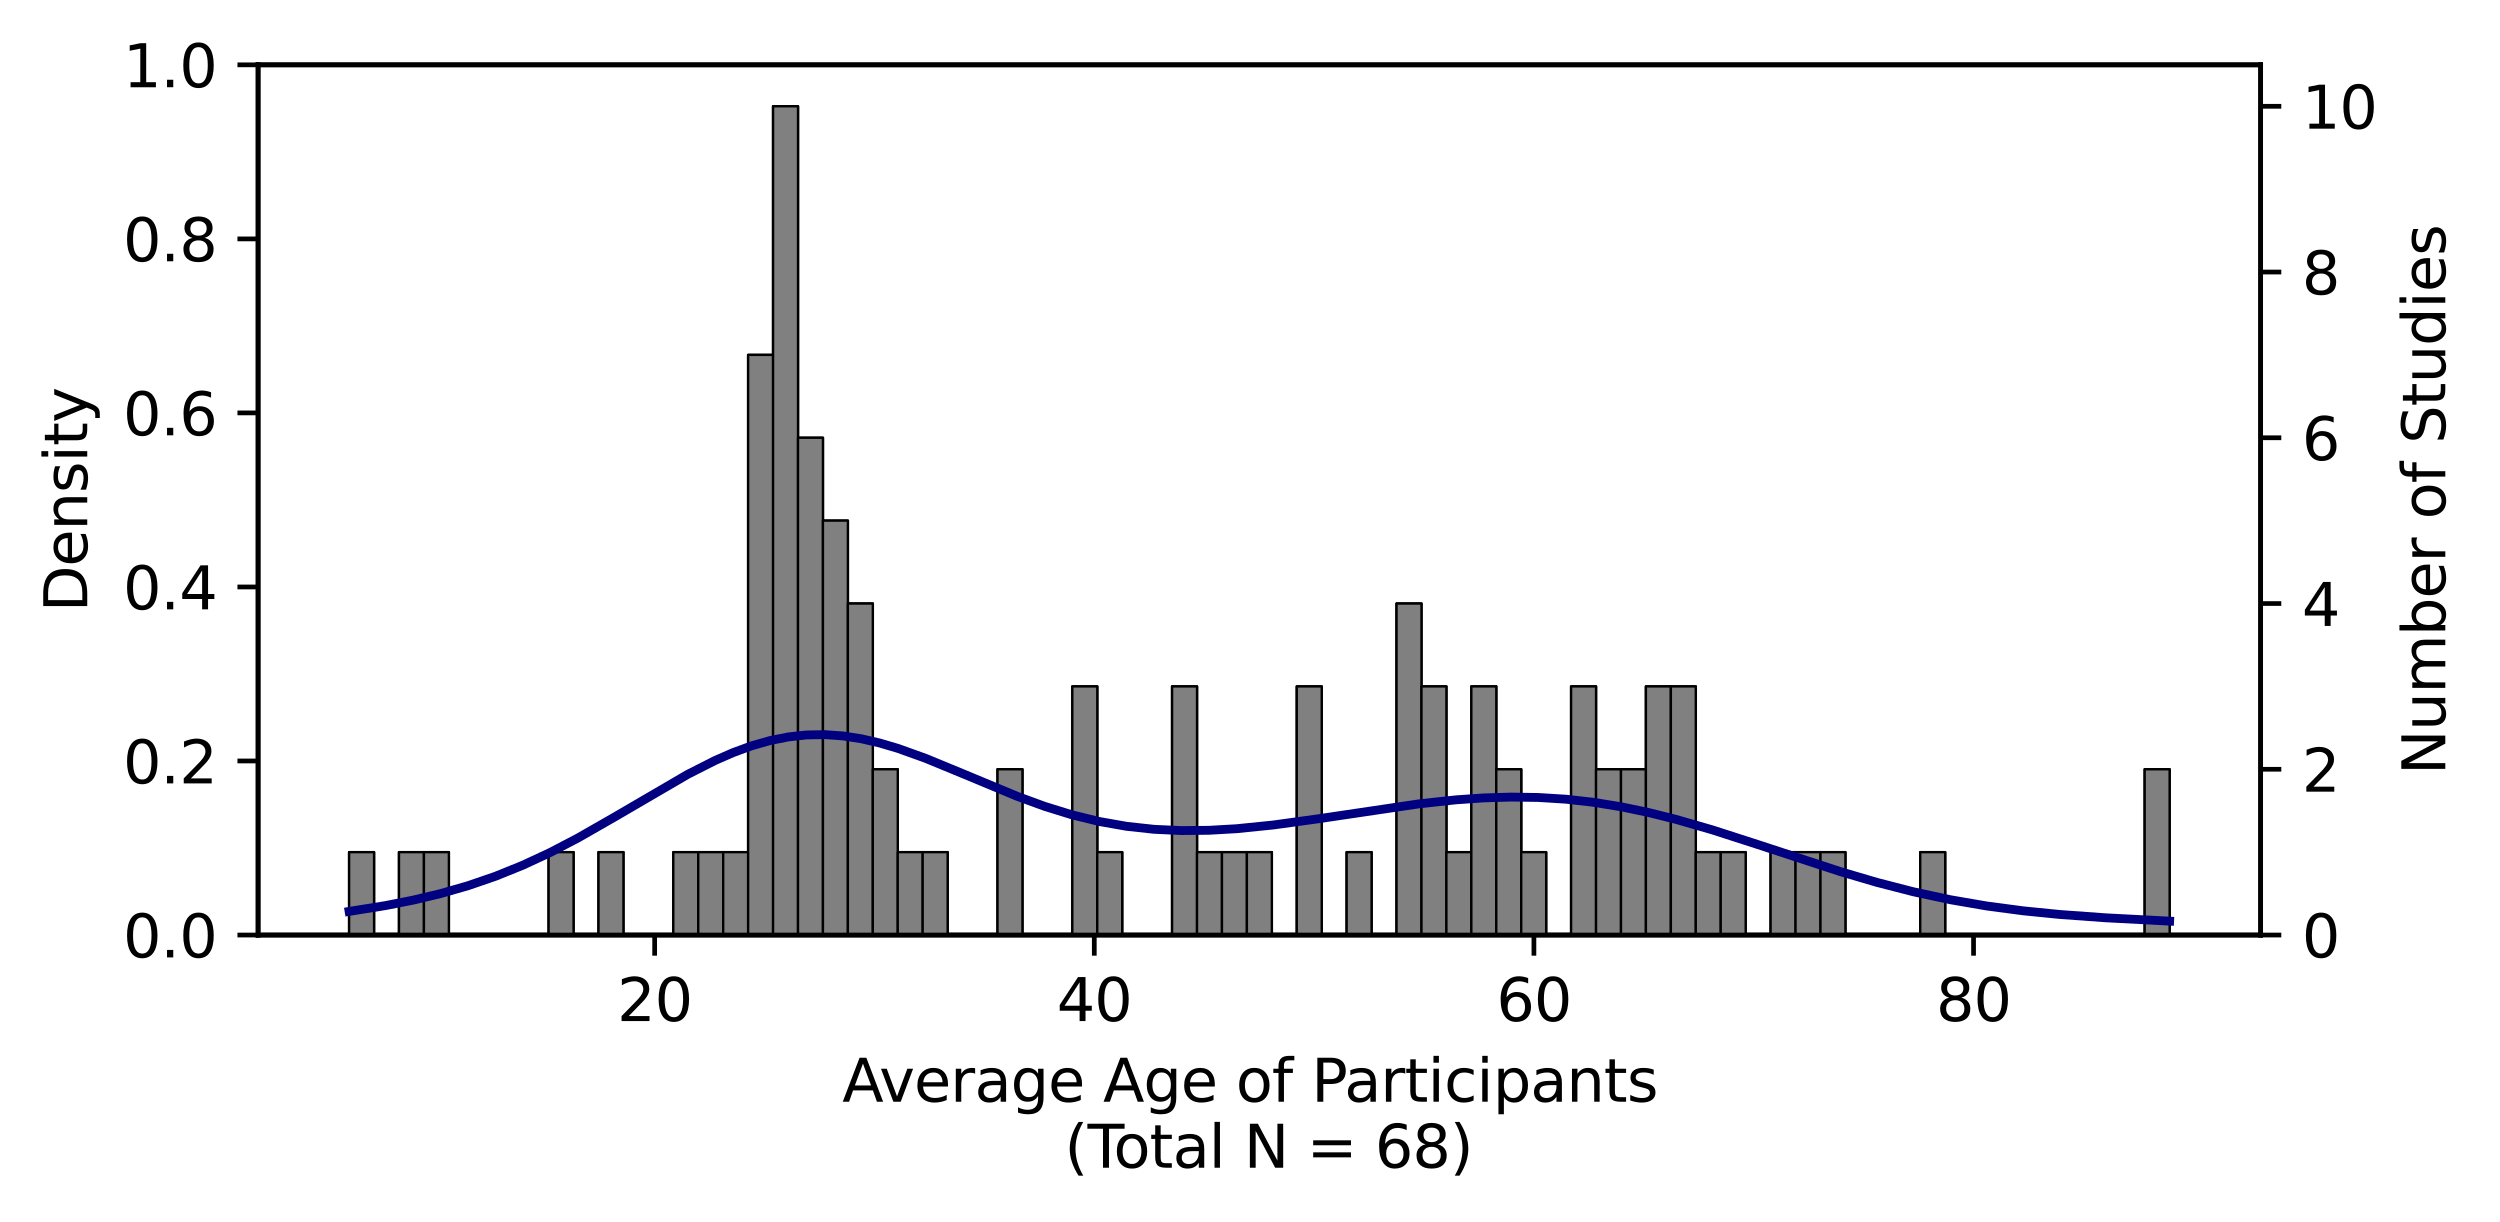 <?xml version="1.0" encoding="utf-8" standalone="no"?>
<!DOCTYPE svg PUBLIC "-//W3C//DTD SVG 1.1//EN"
  "http://www.w3.org/Graphics/SVG/1.1/DTD/svg11.dtd">
<svg xmlns:xlink="http://www.w3.org/1999/xlink" width="424.094pt" height="207.369pt" viewBox="0 0 424.094 207.369" xmlns="http://www.w3.org/2000/svg" version="1.1">
 <defs>
  <style type="text/css">*{stroke-linejoin: round; stroke-linecap: butt}</style>
 </defs>
 <g id="figure_1">
  <g id="patch_1">
   <path d="M 0 207.369 
L 424.094 207.369 
L 424.094 0 
L 0 0 
z
" style="fill: #ffffff"/>
  </g>
  <g id="axes_1">
   <g id="patch_2">
    <path d="M 43.781 158.615 
L 383.491 158.615 
L 383.491 10.999 
L 43.781 10.999 
z
" style="fill: #ffffff"/>
   </g>
   <g id="matplotlib.axis_1">
    <g id="xtick_1">
     <g id="line2d_1">
      <defs>
       <path id="m475a0e85a3" d="M 0 0 
L 0 3.5 
" style="stroke: #000000; stroke-width: 0.8"/>
      </defs>
      <g>
       <use xlink:href="#m475a0e85a3" x="111.054" y="158.615" style="stroke: #000000; stroke-width: 0.8"/>
      </g>
     </g>
     <g id="text_1">
      <!-- 20 -->
      <g transform="translate(104.692 173.214) scale(0.1 -0.1)">
       <defs>
        <path id="DejaVuSans-32" d="M 1228 531 
L 3431 531 
L 3431 0 
L 469 0 
L 469 531 
Q 828 903 1448 1529 
Q 2069 2156 2228 2338 
Q 2531 2678 2651 2914 
Q 2772 3150 2772 3378 
Q 2772 3750 2511 3984 
Q 2250 4219 1831 4219 
Q 1534 4219 1204 4116 
Q 875 4013 500 3803 
L 500 4441 
Q 881 4594 1212 4672 
Q 1544 4750 1819 4750 
Q 2544 4750 2975 4387 
Q 3406 4025 3406 3419 
Q 3406 3131 3298 2873 
Q 3191 2616 2906 2266 
Q 2828 2175 2409 1742 
Q 1991 1309 1228 531 
z
" transform="scale(0.016)"/>
        <path id="DejaVuSans-30" d="M 2034 4250 
Q 1547 4250 1301 3770 
Q 1056 3291 1056 2328 
Q 1056 1369 1301 889 
Q 1547 409 2034 409 
Q 2525 409 2770 889 
Q 3016 1369 3016 2328 
Q 3016 3291 2770 3770 
Q 2525 4250 2034 4250 
z
M 2034 4750 
Q 2819 4750 3233 4129 
Q 3647 3509 3647 2328 
Q 3647 1150 3233 529 
Q 2819 -91 2034 -91 
Q 1250 -91 836 529 
Q 422 1150 422 2328 
Q 422 3509 836 4129 
Q 1250 4750 2034 4750 
z
" transform="scale(0.016)"/>
       </defs>
       <use xlink:href="#DejaVuSans-32"/>
       <use xlink:href="#DejaVuSans-30" x="63.623"/>
      </g>
     </g>
    </g>
    <g id="xtick_2">
     <g id="line2d_2">
      <g>
       <use xlink:href="#m475a0e85a3" x="185.632" y="158.615" style="stroke: #000000; stroke-width: 0.8"/>
      </g>
     </g>
     <g id="text_2">
      <!-- 40 -->
      <g transform="translate(179.27 173.214) scale(0.1 -0.1)">
       <defs>
        <path id="DejaVuSans-34" d="M 2419 4116 
L 825 1625 
L 2419 1625 
L 2419 4116 
z
M 2253 4666 
L 3047 4666 
L 3047 1625 
L 3713 1625 
L 3713 1100 
L 3047 1100 
L 3047 0 
L 2419 0 
L 2419 1100 
L 313 1100 
L 313 1709 
L 2253 4666 
z
" transform="scale(0.016)"/>
       </defs>
       <use xlink:href="#DejaVuSans-34"/>
       <use xlink:href="#DejaVuSans-30" x="63.623"/>
      </g>
     </g>
    </g>
    <g id="xtick_3">
     <g id="line2d_3">
      <g>
       <use xlink:href="#m475a0e85a3" x="260.21" y="158.615" style="stroke: #000000; stroke-width: 0.8"/>
      </g>
     </g>
     <g id="text_3">
      <!-- 60 -->
      <g transform="translate(253.848 173.214) scale(0.1 -0.1)">
       <defs>
        <path id="DejaVuSans-36" d="M 2113 2584 
Q 1688 2584 1439 2293 
Q 1191 2003 1191 1497 
Q 1191 994 1439 701 
Q 1688 409 2113 409 
Q 2538 409 2786 701 
Q 3034 994 3034 1497 
Q 3034 2003 2786 2293 
Q 2538 2584 2113 2584 
z
M 3366 4563 
L 3366 3988 
Q 3128 4100 2886 4159 
Q 2644 4219 2406 4219 
Q 1781 4219 1451 3797 
Q 1122 3375 1075 2522 
Q 1259 2794 1537 2939 
Q 1816 3084 2150 3084 
Q 2853 3084 3261 2657 
Q 3669 2231 3669 1497 
Q 3669 778 3244 343 
Q 2819 -91 2113 -91 
Q 1303 -91 875 529 
Q 447 1150 447 2328 
Q 447 3434 972 4092 
Q 1497 4750 2381 4750 
Q 2619 4750 2861 4703 
Q 3103 4656 3366 4563 
z
" transform="scale(0.016)"/>
       </defs>
       <use xlink:href="#DejaVuSans-36"/>
       <use xlink:href="#DejaVuSans-30" x="63.623"/>
      </g>
     </g>
    </g>
    <g id="xtick_4">
     <g id="line2d_4">
      <g>
       <use xlink:href="#m475a0e85a3" x="334.788" y="158.615" style="stroke: #000000; stroke-width: 0.8"/>
      </g>
     </g>
     <g id="text_4">
      <!-- 80 -->
      <g transform="translate(328.426 173.214) scale(0.1 -0.1)">
       <defs>
        <path id="DejaVuSans-38" d="M 2034 2216 
Q 1584 2216 1326 1975 
Q 1069 1734 1069 1313 
Q 1069 891 1326 650 
Q 1584 409 2034 409 
Q 2484 409 2743 651 
Q 3003 894 3003 1313 
Q 3003 1734 2745 1975 
Q 2488 2216 2034 2216 
z
M 1403 2484 
Q 997 2584 770 2862 
Q 544 3141 544 3541 
Q 544 4100 942 4425 
Q 1341 4750 2034 4750 
Q 2731 4750 3128 4425 
Q 3525 4100 3525 3541 
Q 3525 3141 3298 2862 
Q 3072 2584 2669 2484 
Q 3125 2378 3379 2068 
Q 3634 1759 3634 1313 
Q 3634 634 3220 271 
Q 2806 -91 2034 -91 
Q 1263 -91 848 271 
Q 434 634 434 1313 
Q 434 1759 690 2068 
Q 947 2378 1403 2484 
z
M 1172 3481 
Q 1172 3119 1398 2916 
Q 1625 2713 2034 2713 
Q 2441 2713 2670 2916 
Q 2900 3119 2900 3481 
Q 2900 3844 2670 4047 
Q 2441 4250 2034 4250 
Q 1625 4250 1398 4047 
Q 1172 3844 1172 3481 
z
" transform="scale(0.016)"/>
       </defs>
       <use xlink:href="#DejaVuSans-38"/>
       <use xlink:href="#DejaVuSans-30" x="63.623"/>
      </g>
     </g>
    </g>
    <g id="text_5">
     <!-- Average Age of Participants  -->
     <g transform="translate(142.888 186.892) scale(0.1 -0.1)">
      <defs>
       <path id="DejaVuSans-41" d="M 2188 4044 
L 1331 1722 
L 3047 1722 
L 2188 4044 
z
M 1831 4666 
L 2547 4666 
L 4325 0 
L 3669 0 
L 3244 1197 
L 1141 1197 
L 716 0 
L 50 0 
L 1831 4666 
z
" transform="scale(0.016)"/>
       <path id="DejaVuSans-76" d="M 191 3500 
L 800 3500 
L 1894 563 
L 2988 3500 
L 3597 3500 
L 2284 0 
L 1503 0 
L 191 3500 
z
" transform="scale(0.016)"/>
       <path id="DejaVuSans-65" d="M 3597 1894 
L 3597 1613 
L 953 1613 
Q 991 1019 1311 708 
Q 1631 397 2203 397 
Q 2534 397 2845 478 
Q 3156 559 3463 722 
L 3463 178 
Q 3153 47 2828 -22 
Q 2503 -91 2169 -91 
Q 1331 -91 842 396 
Q 353 884 353 1716 
Q 353 2575 817 3079 
Q 1281 3584 2069 3584 
Q 2775 3584 3186 3129 
Q 3597 2675 3597 1894 
z
M 3022 2063 
Q 3016 2534 2758 2815 
Q 2500 3097 2075 3097 
Q 1594 3097 1305 2825 
Q 1016 2553 972 2059 
L 3022 2063 
z
" transform="scale(0.016)"/>
       <path id="DejaVuSans-72" d="M 2631 2963 
Q 2534 3019 2420 3045 
Q 2306 3072 2169 3072 
Q 1681 3072 1420 2755 
Q 1159 2438 1159 1844 
L 1159 0 
L 581 0 
L 581 3500 
L 1159 3500 
L 1159 2956 
Q 1341 3275 1631 3429 
Q 1922 3584 2338 3584 
Q 2397 3584 2469 3576 
Q 2541 3569 2628 3553 
L 2631 2963 
z
" transform="scale(0.016)"/>
       <path id="DejaVuSans-61" d="M 2194 1759 
Q 1497 1759 1228 1600 
Q 959 1441 959 1056 
Q 959 750 1161 570 
Q 1363 391 1709 391 
Q 2188 391 2477 730 
Q 2766 1069 2766 1631 
L 2766 1759 
L 2194 1759 
z
M 3341 1997 
L 3341 0 
L 2766 0 
L 2766 531 
Q 2569 213 2275 61 
Q 1981 -91 1556 -91 
Q 1019 -91 701 211 
Q 384 513 384 1019 
Q 384 1609 779 1909 
Q 1175 2209 1959 2209 
L 2766 2209 
L 2766 2266 
Q 2766 2663 2505 2880 
Q 2244 3097 1772 3097 
Q 1472 3097 1187 3025 
Q 903 2953 641 2809 
L 641 3341 
Q 956 3463 1253 3523 
Q 1550 3584 1831 3584 
Q 2591 3584 2966 3190 
Q 3341 2797 3341 1997 
z
" transform="scale(0.016)"/>
       <path id="DejaVuSans-67" d="M 2906 1791 
Q 2906 2416 2648 2759 
Q 2391 3103 1925 3103 
Q 1463 3103 1205 2759 
Q 947 2416 947 1791 
Q 947 1169 1205 825 
Q 1463 481 1925 481 
Q 2391 481 2648 825 
Q 2906 1169 2906 1791 
z
M 3481 434 
Q 3481 -459 3084 -895 
Q 2688 -1331 1869 -1331 
Q 1566 -1331 1297 -1286 
Q 1028 -1241 775 -1147 
L 775 -588 
Q 1028 -725 1275 -790 
Q 1522 -856 1778 -856 
Q 2344 -856 2625 -561 
Q 2906 -266 2906 331 
L 2906 616 
Q 2728 306 2450 153 
Q 2172 0 1784 0 
Q 1141 0 747 490 
Q 353 981 353 1791 
Q 353 2603 747 3093 
Q 1141 3584 1784 3584 
Q 2172 3584 2450 3431 
Q 2728 3278 2906 2969 
L 2906 3500 
L 3481 3500 
L 3481 434 
z
" transform="scale(0.016)"/>
       <path id="DejaVuSans-20" transform="scale(0.016)"/>
       <path id="DejaVuSans-6f" d="M 1959 3097 
Q 1497 3097 1228 2736 
Q 959 2375 959 1747 
Q 959 1119 1226 758 
Q 1494 397 1959 397 
Q 2419 397 2687 759 
Q 2956 1122 2956 1747 
Q 2956 2369 2687 2733 
Q 2419 3097 1959 3097 
z
M 1959 3584 
Q 2709 3584 3137 3096 
Q 3566 2609 3566 1747 
Q 3566 888 3137 398 
Q 2709 -91 1959 -91 
Q 1206 -91 779 398 
Q 353 888 353 1747 
Q 353 2609 779 3096 
Q 1206 3584 1959 3584 
z
" transform="scale(0.016)"/>
       <path id="DejaVuSans-66" d="M 2375 4863 
L 2375 4384 
L 1825 4384 
Q 1516 4384 1395 4259 
Q 1275 4134 1275 3809 
L 1275 3500 
L 2222 3500 
L 2222 3053 
L 1275 3053 
L 1275 0 
L 697 0 
L 697 3053 
L 147 3053 
L 147 3500 
L 697 3500 
L 697 3744 
Q 697 4328 969 4595 
Q 1241 4863 1831 4863 
L 2375 4863 
z
" transform="scale(0.016)"/>
       <path id="DejaVuSans-50" d="M 1259 4147 
L 1259 2394 
L 2053 2394 
Q 2494 2394 2734 2622 
Q 2975 2850 2975 3272 
Q 2975 3691 2734 3919 
Q 2494 4147 2053 4147 
L 1259 4147 
z
M 628 4666 
L 2053 4666 
Q 2838 4666 3239 4311 
Q 3641 3956 3641 3272 
Q 3641 2581 3239 2228 
Q 2838 1875 2053 1875 
L 1259 1875 
L 1259 0 
L 628 0 
L 628 4666 
z
" transform="scale(0.016)"/>
       <path id="DejaVuSans-74" d="M 1172 4494 
L 1172 3500 
L 2356 3500 
L 2356 3053 
L 1172 3053 
L 1172 1153 
Q 1172 725 1289 603 
Q 1406 481 1766 481 
L 2356 481 
L 2356 0 
L 1766 0 
Q 1100 0 847 248 
Q 594 497 594 1153 
L 594 3053 
L 172 3053 
L 172 3500 
L 594 3500 
L 594 4494 
L 1172 4494 
z
" transform="scale(0.016)"/>
       <path id="DejaVuSans-69" d="M 603 3500 
L 1178 3500 
L 1178 0 
L 603 0 
L 603 3500 
z
M 603 4863 
L 1178 4863 
L 1178 4134 
L 603 4134 
L 603 4863 
z
" transform="scale(0.016)"/>
       <path id="DejaVuSans-63" d="M 3122 3366 
L 3122 2828 
Q 2878 2963 2633 3030 
Q 2388 3097 2138 3097 
Q 1578 3097 1268 2742 
Q 959 2388 959 1747 
Q 959 1106 1268 751 
Q 1578 397 2138 397 
Q 2388 397 2633 464 
Q 2878 531 3122 666 
L 3122 134 
Q 2881 22 2623 -34 
Q 2366 -91 2075 -91 
Q 1284 -91 818 406 
Q 353 903 353 1747 
Q 353 2603 823 3093 
Q 1294 3584 2113 3584 
Q 2378 3584 2631 3529 
Q 2884 3475 3122 3366 
z
" transform="scale(0.016)"/>
       <path id="DejaVuSans-70" d="M 1159 525 
L 1159 -1331 
L 581 -1331 
L 581 3500 
L 1159 3500 
L 1159 2969 
Q 1341 3281 1617 3432 
Q 1894 3584 2278 3584 
Q 2916 3584 3314 3078 
Q 3713 2572 3713 1747 
Q 3713 922 3314 415 
Q 2916 -91 2278 -91 
Q 1894 -91 1617 61 
Q 1341 213 1159 525 
z
M 3116 1747 
Q 3116 2381 2855 2742 
Q 2594 3103 2138 3103 
Q 1681 3103 1420 2742 
Q 1159 2381 1159 1747 
Q 1159 1113 1420 752 
Q 1681 391 2138 391 
Q 2594 391 2855 752 
Q 3116 1113 3116 1747 
z
" transform="scale(0.016)"/>
       <path id="DejaVuSans-6e" d="M 3513 2113 
L 3513 0 
L 2938 0 
L 2938 2094 
Q 2938 2591 2744 2837 
Q 2550 3084 2163 3084 
Q 1697 3084 1428 2787 
Q 1159 2491 1159 1978 
L 1159 0 
L 581 0 
L 581 3500 
L 1159 3500 
L 1159 2956 
Q 1366 3272 1645 3428 
Q 1925 3584 2291 3584 
Q 2894 3584 3203 3211 
Q 3513 2838 3513 2113 
z
" transform="scale(0.016)"/>
       <path id="DejaVuSans-73" d="M 2834 3397 
L 2834 2853 
Q 2591 2978 2328 3040 
Q 2066 3103 1784 3103 
Q 1356 3103 1142 2972 
Q 928 2841 928 2578 
Q 928 2378 1081 2264 
Q 1234 2150 1697 2047 
L 1894 2003 
Q 2506 1872 2764 1633 
Q 3022 1394 3022 966 
Q 3022 478 2636 193 
Q 2250 -91 1575 -91 
Q 1294 -91 989 -36 
Q 684 19 347 128 
L 347 722 
Q 666 556 975 473 
Q 1284 391 1588 391 
Q 1994 391 2212 530 
Q 2431 669 2431 922 
Q 2431 1156 2273 1281 
Q 2116 1406 1581 1522 
L 1381 1569 
Q 847 1681 609 1914 
Q 372 2147 372 2553 
Q 372 3047 722 3315 
Q 1072 3584 1716 3584 
Q 2034 3584 2315 3537 
Q 2597 3491 2834 3397 
z
" transform="scale(0.016)"/>
      </defs>
      <use xlink:href="#DejaVuSans-41"/>
      <use xlink:href="#DejaVuSans-76" x="62.533"/>
      <use xlink:href="#DejaVuSans-65" x="121.713"/>
      <use xlink:href="#DejaVuSans-72" x="183.236"/>
      <use xlink:href="#DejaVuSans-61" x="224.35"/>
      <use xlink:href="#DejaVuSans-67" x="285.629"/>
      <use xlink:href="#DejaVuSans-65" x="349.105"/>
      <use xlink:href="#DejaVuSans-20" x="410.629"/>
      <use xlink:href="#DejaVuSans-41" x="442.416"/>
      <use xlink:href="#DejaVuSans-67" x="510.824"/>
      <use xlink:href="#DejaVuSans-65" x="574.301"/>
      <use xlink:href="#DejaVuSans-20" x="635.824"/>
      <use xlink:href="#DejaVuSans-6f" x="667.611"/>
      <use xlink:href="#DejaVuSans-66" x="728.793"/>
      <use xlink:href="#DejaVuSans-20" x="763.998"/>
      <use xlink:href="#DejaVuSans-50" x="795.785"/>
      <use xlink:href="#DejaVuSans-61" x="851.588"/>
      <use xlink:href="#DejaVuSans-72" x="912.867"/>
      <use xlink:href="#DejaVuSans-74" x="953.98"/>
      <use xlink:href="#DejaVuSans-69" x="993.189"/>
      <use xlink:href="#DejaVuSans-63" x="1020.973"/>
      <use xlink:href="#DejaVuSans-69" x="1075.953"/>
      <use xlink:href="#DejaVuSans-70" x="1103.736"/>
      <use xlink:href="#DejaVuSans-61" x="1167.213"/>
      <use xlink:href="#DejaVuSans-6e" x="1228.492"/>
      <use xlink:href="#DejaVuSans-74" x="1291.871"/>
      <use xlink:href="#DejaVuSans-73" x="1331.08"/>
      <use xlink:href="#DejaVuSans-20" x="1383.18"/>
     </g>
     <!--  (Total N = 68) -->
     <g transform="translate(177.409 198.09) scale(0.1 -0.1)">
      <defs>
       <path id="DejaVuSans-28" d="M 1984 4856 
Q 1566 4138 1362 3434 
Q 1159 2731 1159 2009 
Q 1159 1288 1364 580 
Q 1569 -128 1984 -844 
L 1484 -844 
Q 1016 -109 783 600 
Q 550 1309 550 2009 
Q 550 2706 781 3412 
Q 1013 4119 1484 4856 
L 1984 4856 
z
" transform="scale(0.016)"/>
       <path id="DejaVuSans-54" d="M -19 4666 
L 3928 4666 
L 3928 4134 
L 2272 4134 
L 2272 0 
L 1638 0 
L 1638 4134 
L -19 4134 
L -19 4666 
z
" transform="scale(0.016)"/>
       <path id="DejaVuSans-6c" d="M 603 4863 
L 1178 4863 
L 1178 0 
L 603 0 
L 603 4863 
z
" transform="scale(0.016)"/>
       <path id="DejaVuSans-4e" d="M 628 4666 
L 1478 4666 
L 3547 763 
L 3547 4666 
L 4159 4666 
L 4159 0 
L 3309 0 
L 1241 3903 
L 1241 0 
L 628 0 
L 628 4666 
z
" transform="scale(0.016)"/>
       <path id="DejaVuSans-3d" d="M 678 2906 
L 4684 2906 
L 4684 2381 
L 678 2381 
L 678 2906 
z
M 678 1631 
L 4684 1631 
L 4684 1100 
L 678 1100 
L 678 1631 
z
" transform="scale(0.016)"/>
       <path id="DejaVuSans-29" d="M 513 4856 
L 1013 4856 
Q 1481 4119 1714 3412 
Q 1947 2706 1947 2009 
Q 1947 1309 1714 600 
Q 1481 -109 1013 -844 
L 513 -844 
Q 928 -128 1133 580 
Q 1338 1288 1338 2009 
Q 1338 2731 1133 3434 
Q 928 4138 513 4856 
z
" transform="scale(0.016)"/>
      </defs>
      <use xlink:href="#DejaVuSans-20"/>
      <use xlink:href="#DejaVuSans-28" x="31.787"/>
      <use xlink:href="#DejaVuSans-54" x="70.801"/>
      <use xlink:href="#DejaVuSans-6f" x="114.885"/>
      <use xlink:href="#DejaVuSans-74" x="176.066"/>
      <use xlink:href="#DejaVuSans-61" x="215.275"/>
      <use xlink:href="#DejaVuSans-6c" x="276.555"/>
      <use xlink:href="#DejaVuSans-20" x="304.338"/>
      <use xlink:href="#DejaVuSans-4e" x="336.125"/>
      <use xlink:href="#DejaVuSans-20" x="410.93"/>
      <use xlink:href="#DejaVuSans-3d" x="442.717"/>
      <use xlink:href="#DejaVuSans-20" x="526.506"/>
      <use xlink:href="#DejaVuSans-36" x="558.293"/>
      <use xlink:href="#DejaVuSans-38" x="621.916"/>
      <use xlink:href="#DejaVuSans-29" x="685.539"/>
     </g>
    </g>
   </g>
   <g id="matplotlib.axis_2">
    <g id="ytick_1">
     <g id="line2d_5">
      <defs>
       <path id="m6db17831f5" d="M 0 0 
L -3.5 0 
" style="stroke: #000000; stroke-width: 0.8"/>
      </defs>
      <g>
       <use xlink:href="#m6db17831f5" x="43.781" y="158.615" style="stroke: #000000; stroke-width: 0.8"/>
      </g>
     </g>
     <g id="text_6">
      <!-- 0.0 -->
      <g transform="translate(20.878 162.414) scale(0.1 -0.1)">
       <defs>
        <path id="DejaVuSans-2e" d="M 684 794 
L 1344 794 
L 1344 0 
L 684 0 
L 684 794 
z
" transform="scale(0.016)"/>
       </defs>
       <use xlink:href="#DejaVuSans-30"/>
       <use xlink:href="#DejaVuSans-2e" x="63.623"/>
       <use xlink:href="#DejaVuSans-30" x="95.41"/>
      </g>
     </g>
    </g>
    <g id="ytick_2">
     <g id="line2d_6">
      <g>
       <use xlink:href="#m6db17831f5" x="43.781" y="129.092" style="stroke: #000000; stroke-width: 0.8"/>
      </g>
     </g>
     <g id="text_7">
      <!-- 0.2 -->
      <g transform="translate(20.878 132.891) scale(0.1 -0.1)">
       <use xlink:href="#DejaVuSans-30"/>
       <use xlink:href="#DejaVuSans-2e" x="63.623"/>
       <use xlink:href="#DejaVuSans-32" x="95.41"/>
      </g>
     </g>
    </g>
    <g id="ytick_3">
     <g id="line2d_7">
      <g>
       <use xlink:href="#m6db17831f5" x="43.781" y="99.569" style="stroke: #000000; stroke-width: 0.8"/>
      </g>
     </g>
     <g id="text_8">
      <!-- 0.4 -->
      <g transform="translate(20.878 103.368) scale(0.1 -0.1)">
       <use xlink:href="#DejaVuSans-30"/>
       <use xlink:href="#DejaVuSans-2e" x="63.623"/>
       <use xlink:href="#DejaVuSans-34" x="95.41"/>
      </g>
     </g>
    </g>
    <g id="ytick_4">
     <g id="line2d_8">
      <g>
       <use xlink:href="#m6db17831f5" x="43.781" y="70.046" style="stroke: #000000; stroke-width: 0.8"/>
      </g>
     </g>
     <g id="text_9">
      <!-- 0.6 -->
      <g transform="translate(20.878 73.845) scale(0.1 -0.1)">
       <use xlink:href="#DejaVuSans-30"/>
       <use xlink:href="#DejaVuSans-2e" x="63.623"/>
       <use xlink:href="#DejaVuSans-36" x="95.41"/>
      </g>
     </g>
    </g>
    <g id="ytick_5">
     <g id="line2d_9">
      <g>
       <use xlink:href="#m6db17831f5" x="43.781" y="40.522" style="stroke: #000000; stroke-width: 0.8"/>
      </g>
     </g>
     <g id="text_10">
      <!-- 0.8 -->
      <g transform="translate(20.878 44.322) scale(0.1 -0.1)">
       <use xlink:href="#DejaVuSans-30"/>
       <use xlink:href="#DejaVuSans-2e" x="63.623"/>
       <use xlink:href="#DejaVuSans-38" x="95.41"/>
      </g>
     </g>
    </g>
    <g id="ytick_6">
     <g id="line2d_10">
      <g>
       <use xlink:href="#m6db17831f5" x="43.781" y="10.999" style="stroke: #000000; stroke-width: 0.8"/>
      </g>
     </g>
     <g id="text_11">
      <!-- 1.0 -->
      <g transform="translate(20.878 14.798) scale(0.1 -0.1)">
       <defs>
        <path id="DejaVuSans-31" d="M 794 531 
L 1825 531 
L 1825 4091 
L 703 3866 
L 703 4441 
L 1819 4666 
L 2450 4666 
L 2450 531 
L 3481 531 
L 3481 0 
L 794 0 
L 794 531 
z
" transform="scale(0.016)"/>
       </defs>
       <use xlink:href="#DejaVuSans-31"/>
       <use xlink:href="#DejaVuSans-2e" x="63.623"/>
       <use xlink:href="#DejaVuSans-30" x="95.41"/>
      </g>
     </g>
    </g>
    <g id="text_12">
     <!-- Density -->
     <g transform="translate(14.798 103.816) rotate(-90) scale(0.1 -0.1)">
      <defs>
       <path id="DejaVuSans-44" d="M 1259 4147 
L 1259 519 
L 2022 519 
Q 2988 519 3436 956 
Q 3884 1394 3884 2338 
Q 3884 3275 3436 3711 
Q 2988 4147 2022 4147 
L 1259 4147 
z
M 628 4666 
L 1925 4666 
Q 3281 4666 3915 4102 
Q 4550 3538 4550 2338 
Q 4550 1131 3912 565 
Q 3275 0 1925 0 
L 628 0 
L 628 4666 
z
" transform="scale(0.016)"/>
       <path id="DejaVuSans-79" d="M 2059 -325 
Q 1816 -950 1584 -1140 
Q 1353 -1331 966 -1331 
L 506 -1331 
L 506 -850 
L 844 -850 
Q 1081 -850 1212 -737 
Q 1344 -625 1503 -206 
L 1606 56 
L 191 3500 
L 800 3500 
L 1894 763 
L 2988 3500 
L 3597 3500 
L 2059 -325 
z
" transform="scale(0.016)"/>
      </defs>
      <use xlink:href="#DejaVuSans-44"/>
      <use xlink:href="#DejaVuSans-65" x="77.002"/>
      <use xlink:href="#DejaVuSans-6e" x="138.525"/>
      <use xlink:href="#DejaVuSans-73" x="201.904"/>
      <use xlink:href="#DejaVuSans-69" x="254.004"/>
      <use xlink:href="#DejaVuSans-74" x="281.787"/>
      <use xlink:href="#DejaVuSans-79" x="320.996"/>
     </g>
    </g>
   </g>
   <g id="patch_3">
    <path d="M 43.781 158.615 
L 43.781 10.999 
" style="fill: none; stroke: #000000; stroke-width: 0.8; stroke-linejoin: miter; stroke-linecap: square"/>
   </g>
   <g id="patch_4">
    <path d="M 383.491 158.615 
L 383.491 10.999 
" style="fill: none; stroke: #000000; stroke-width: 0.8; stroke-linejoin: miter; stroke-linecap: square"/>
   </g>
   <g id="patch_5">
    <path d="M 43.781 158.615 
L 383.491 158.615 
" style="fill: none; stroke: #000000; stroke-width: 0.8; stroke-linejoin: miter; stroke-linecap: square"/>
   </g>
   <g id="patch_6">
    <path d="M 43.781 10.999 
L 383.491 10.999 
" style="fill: none; stroke: #000000; stroke-width: 0.8; stroke-linejoin: miter; stroke-linecap: square"/>
   </g>
  </g>
  <g id="axes_2">
   <g id="patch_7">
    <path d="M 59.223 158.615 
L 63.453 158.615 
L 63.453 144.557 
L 59.223 144.557 
z
" clip-path="url(#p2f2510c5ba)" style="fill: #000080; fill-opacity: 0.5; stroke: #000000; stroke-width: 0.417; stroke-linejoin: miter"/>
   </g>
   <g id="patch_8">
    <path d="M 63.453 158.615 
L 67.684 158.615 
L 67.684 158.615 
L 63.453 158.615 
z
" clip-path="url(#p2f2510c5ba)" style="fill: #000080; fill-opacity: 0.5; stroke: #000000; stroke-width: 0.417; stroke-linejoin: miter"/>
   </g>
   <g id="patch_9">
    <path d="M 67.684 158.615 
L 71.914 158.615 
L 71.914 144.557 
L 67.684 144.557 
z
" clip-path="url(#p2f2510c5ba)" style="fill: #000080; fill-opacity: 0.5; stroke: #000000; stroke-width: 0.417; stroke-linejoin: miter"/>
   </g>
   <g id="patch_10">
    <path d="M 71.914 158.615 
L 76.145 158.615 
L 76.145 144.557 
L 71.914 144.557 
z
" clip-path="url(#p2f2510c5ba)" style="fill: #000080; fill-opacity: 0.5; stroke: #000000; stroke-width: 0.417; stroke-linejoin: miter"/>
   </g>
   <g id="patch_11">
    <path d="M 76.145 158.615 
L 80.375 158.615 
L 80.375 158.615 
L 76.145 158.615 
z
" clip-path="url(#p2f2510c5ba)" style="fill: #000080; fill-opacity: 0.5; stroke: #000000; stroke-width: 0.417; stroke-linejoin: miter"/>
   </g>
   <g id="patch_12">
    <path d="M 80.375 158.615 
L 84.606 158.615 
L 84.606 158.615 
L 80.375 158.615 
z
" clip-path="url(#p2f2510c5ba)" style="fill: #000080; fill-opacity: 0.5; stroke: #000000; stroke-width: 0.417; stroke-linejoin: miter"/>
   </g>
   <g id="patch_13">
    <path d="M 84.606 158.615 
L 88.836 158.615 
L 88.836 158.615 
L 84.606 158.615 
z
" clip-path="url(#p2f2510c5ba)" style="fill: #000080; fill-opacity: 0.5; stroke: #000000; stroke-width: 0.417; stroke-linejoin: miter"/>
   </g>
   <g id="patch_14">
    <path d="M 88.836 158.615 
L 93.067 158.615 
L 93.067 158.615 
L 88.836 158.615 
z
" clip-path="url(#p2f2510c5ba)" style="fill: #000080; fill-opacity: 0.5; stroke: #000000; stroke-width: 0.417; stroke-linejoin: miter"/>
   </g>
   <g id="patch_15">
    <path d="M 93.067 158.615 
L 97.297 158.615 
L 97.297 144.557 
L 93.067 144.557 
z
" clip-path="url(#p2f2510c5ba)" style="fill: #000080; fill-opacity: 0.5; stroke: #000000; stroke-width: 0.417; stroke-linejoin: miter"/>
   </g>
   <g id="patch_16">
    <path d="M 97.297 158.615 
L 101.528 158.615 
L 101.528 158.615 
L 97.297 158.615 
z
" clip-path="url(#p2f2510c5ba)" style="fill: #000080; fill-opacity: 0.5; stroke: #000000; stroke-width: 0.417; stroke-linejoin: miter"/>
   </g>
   <g id="patch_17">
    <path d="M 101.528 158.615 
L 105.758 158.615 
L 105.758 144.557 
L 101.528 144.557 
z
" clip-path="url(#p2f2510c5ba)" style="fill: #000080; fill-opacity: 0.5; stroke: #000000; stroke-width: 0.417; stroke-linejoin: miter"/>
   </g>
   <g id="patch_18">
    <path d="M 105.758 158.615 
L 109.989 158.615 
L 109.989 158.615 
L 105.758 158.615 
z
" clip-path="url(#p2f2510c5ba)" style="fill: #000080; fill-opacity: 0.5; stroke: #000000; stroke-width: 0.417; stroke-linejoin: miter"/>
   </g>
   <g id="patch_19">
    <path d="M 109.989 158.615 
L 114.219 158.615 
L 114.219 158.615 
L 109.989 158.615 
z
" clip-path="url(#p2f2510c5ba)" style="fill: #000080; fill-opacity: 0.5; stroke: #000000; stroke-width: 0.417; stroke-linejoin: miter"/>
   </g>
   <g id="patch_20">
    <path d="M 114.219 158.615 
L 118.45 158.615 
L 118.45 144.557 
L 114.219 144.557 
z
" clip-path="url(#p2f2510c5ba)" style="fill: #000080; fill-opacity: 0.5; stroke: #000000; stroke-width: 0.417; stroke-linejoin: miter"/>
   </g>
   <g id="patch_21">
    <path d="M 118.45 158.615 
L 122.68 158.615 
L 122.68 144.557 
L 118.45 144.557 
z
" clip-path="url(#p2f2510c5ba)" style="fill: #000080; fill-opacity: 0.5; stroke: #000000; stroke-width: 0.417; stroke-linejoin: miter"/>
   </g>
   <g id="patch_22">
    <path d="M 122.68 158.615 
L 126.911 158.615 
L 126.911 144.557 
L 122.68 144.557 
z
" clip-path="url(#p2f2510c5ba)" style="fill: #000080; fill-opacity: 0.5; stroke: #000000; stroke-width: 0.417; stroke-linejoin: miter"/>
   </g>
   <g id="patch_23">
    <path d="M 126.911 158.615 
L 131.141 158.615 
L 131.141 60.205 
L 126.911 60.205 
z
" clip-path="url(#p2f2510c5ba)" style="fill: #000080; fill-opacity: 0.5; stroke: #000000; stroke-width: 0.417; stroke-linejoin: miter"/>
   </g>
   <g id="patch_24">
    <path d="M 131.141 158.615 
L 135.372 158.615 
L 135.372 18.029 
L 131.141 18.029 
z
" clip-path="url(#p2f2510c5ba)" style="fill: #000080; fill-opacity: 0.5; stroke: #000000; stroke-width: 0.417; stroke-linejoin: miter"/>
   </g>
   <g id="patch_25">
    <path d="M 135.372 158.615 
L 139.602 158.615 
L 139.602 74.263 
L 135.372 74.263 
z
" clip-path="url(#p2f2510c5ba)" style="fill: #000080; fill-opacity: 0.5; stroke: #000000; stroke-width: 0.417; stroke-linejoin: miter"/>
   </g>
   <g id="patch_26">
    <path d="M 139.602 158.615 
L 143.833 158.615 
L 143.833 88.322 
L 139.602 88.322 
z
" clip-path="url(#p2f2510c5ba)" style="fill: #000080; fill-opacity: 0.5; stroke: #000000; stroke-width: 0.417; stroke-linejoin: miter"/>
   </g>
   <g id="patch_27">
    <path d="M 143.833 158.615 
L 148.063 158.615 
L 148.063 102.381 
L 143.833 102.381 
z
" clip-path="url(#p2f2510c5ba)" style="fill: #000080; fill-opacity: 0.5; stroke: #000000; stroke-width: 0.417; stroke-linejoin: miter"/>
   </g>
   <g id="patch_28">
    <path d="M 148.063 158.615 
L 152.294 158.615 
L 152.294 130.498 
L 148.063 130.498 
z
" clip-path="url(#p2f2510c5ba)" style="fill: #000080; fill-opacity: 0.5; stroke: #000000; stroke-width: 0.417; stroke-linejoin: miter"/>
   </g>
   <g id="patch_29">
    <path d="M 152.294 158.615 
L 156.524 158.615 
L 156.524 144.557 
L 152.294 144.557 
z
" clip-path="url(#p2f2510c5ba)" style="fill: #000080; fill-opacity: 0.5; stroke: #000000; stroke-width: 0.417; stroke-linejoin: miter"/>
   </g>
   <g id="patch_30">
    <path d="M 156.524 158.615 
L 160.755 158.615 
L 160.755 144.557 
L 156.524 144.557 
z
" clip-path="url(#p2f2510c5ba)" style="fill: #000080; fill-opacity: 0.5; stroke: #000000; stroke-width: 0.417; stroke-linejoin: miter"/>
   </g>
   <g id="patch_31">
    <path d="M 160.755 158.615 
L 164.985 158.615 
L 164.985 158.615 
L 160.755 158.615 
z
" clip-path="url(#p2f2510c5ba)" style="fill: #000080; fill-opacity: 0.5; stroke: #000000; stroke-width: 0.417; stroke-linejoin: miter"/>
   </g>
   <g id="patch_32">
    <path d="M 164.985 158.615 
L 169.216 158.615 
L 169.216 158.615 
L 164.985 158.615 
z
" clip-path="url(#p2f2510c5ba)" style="fill: #000080; fill-opacity: 0.5; stroke: #000000; stroke-width: 0.417; stroke-linejoin: miter"/>
   </g>
   <g id="patch_33">
    <path d="M 169.216 158.615 
L 173.446 158.615 
L 173.446 130.498 
L 169.216 130.498 
z
" clip-path="url(#p2f2510c5ba)" style="fill: #000080; fill-opacity: 0.5; stroke: #000000; stroke-width: 0.417; stroke-linejoin: miter"/>
   </g>
   <g id="patch_34">
    <path d="M 173.446 158.615 
L 177.677 158.615 
L 177.677 158.615 
L 173.446 158.615 
z
" clip-path="url(#p2f2510c5ba)" style="fill: #000080; fill-opacity: 0.5; stroke: #000000; stroke-width: 0.417; stroke-linejoin: miter"/>
   </g>
   <g id="patch_35">
    <path d="M 177.677 158.615 
L 181.907 158.615 
L 181.907 158.615 
L 177.677 158.615 
z
" clip-path="url(#p2f2510c5ba)" style="fill: #000080; fill-opacity: 0.5; stroke: #000000; stroke-width: 0.417; stroke-linejoin: miter"/>
   </g>
   <g id="patch_36">
    <path d="M 181.907 158.615 
L 186.138 158.615 
L 186.138 116.439 
L 181.907 116.439 
z
" clip-path="url(#p2f2510c5ba)" style="fill: #000080; fill-opacity: 0.5; stroke: #000000; stroke-width: 0.417; stroke-linejoin: miter"/>
   </g>
   <g id="patch_37">
    <path d="M 186.138 158.615 
L 190.368 158.615 
L 190.368 144.557 
L 186.138 144.557 
z
" clip-path="url(#p2f2510c5ba)" style="fill: #000080; fill-opacity: 0.5; stroke: #000000; stroke-width: 0.417; stroke-linejoin: miter"/>
   </g>
   <g id="patch_38">
    <path d="M 190.368 158.615 
L 194.599 158.615 
L 194.599 158.615 
L 190.368 158.615 
z
" clip-path="url(#p2f2510c5ba)" style="fill: #000080; fill-opacity: 0.5; stroke: #000000; stroke-width: 0.417; stroke-linejoin: miter"/>
   </g>
   <g id="patch_39">
    <path d="M 194.599 158.615 
L 198.829 158.615 
L 198.829 158.615 
L 194.599 158.615 
z
" clip-path="url(#p2f2510c5ba)" style="fill: #000080; fill-opacity: 0.5; stroke: #000000; stroke-width: 0.417; stroke-linejoin: miter"/>
   </g>
   <g id="patch_40">
    <path d="M 198.829 158.615 
L 203.06 158.615 
L 203.06 116.439 
L 198.829 116.439 
z
" clip-path="url(#p2f2510c5ba)" style="fill: #000080; fill-opacity: 0.5; stroke: #000000; stroke-width: 0.417; stroke-linejoin: miter"/>
   </g>
   <g id="patch_41">
    <path d="M 203.06 158.615 
L 207.29 158.615 
L 207.29 144.557 
L 203.06 144.557 
z
" clip-path="url(#p2f2510c5ba)" style="fill: #000080; fill-opacity: 0.5; stroke: #000000; stroke-width: 0.417; stroke-linejoin: miter"/>
   </g>
   <g id="patch_42">
    <path d="M 207.29 158.615 
L 211.521 158.615 
L 211.521 144.557 
L 207.29 144.557 
z
" clip-path="url(#p2f2510c5ba)" style="fill: #000080; fill-opacity: 0.5; stroke: #000000; stroke-width: 0.417; stroke-linejoin: miter"/>
   </g>
   <g id="patch_43">
    <path d="M 211.521 158.615 
L 215.752 158.615 
L 215.752 144.557 
L 211.521 144.557 
z
" clip-path="url(#p2f2510c5ba)" style="fill: #000080; fill-opacity: 0.5; stroke: #000000; stroke-width: 0.417; stroke-linejoin: miter"/>
   </g>
   <g id="patch_44">
    <path d="M 215.752 158.615 
L 219.982 158.615 
L 219.982 158.615 
L 215.752 158.615 
z
" clip-path="url(#p2f2510c5ba)" style="fill: #000080; fill-opacity: 0.5; stroke: #000000; stroke-width: 0.417; stroke-linejoin: miter"/>
   </g>
   <g id="patch_45">
    <path d="M 219.982 158.615 
L 224.213 158.615 
L 224.213 116.439 
L 219.982 116.439 
z
" clip-path="url(#p2f2510c5ba)" style="fill: #000080; fill-opacity: 0.5; stroke: #000000; stroke-width: 0.417; stroke-linejoin: miter"/>
   </g>
   <g id="patch_46">
    <path d="M 224.213 158.615 
L 228.443 158.615 
L 228.443 158.615 
L 224.213 158.615 
z
" clip-path="url(#p2f2510c5ba)" style="fill: #000080; fill-opacity: 0.5; stroke: #000000; stroke-width: 0.417; stroke-linejoin: miter"/>
   </g>
   <g id="patch_47">
    <path d="M 228.443 158.615 
L 232.674 158.615 
L 232.674 144.557 
L 228.443 144.557 
z
" clip-path="url(#p2f2510c5ba)" style="fill: #000080; fill-opacity: 0.5; stroke: #000000; stroke-width: 0.417; stroke-linejoin: miter"/>
   </g>
   <g id="patch_48">
    <path d="M 232.674 158.615 
L 236.904 158.615 
L 236.904 158.615 
L 232.674 158.615 
z
" clip-path="url(#p2f2510c5ba)" style="fill: #000080; fill-opacity: 0.5; stroke: #000000; stroke-width: 0.417; stroke-linejoin: miter"/>
   </g>
   <g id="patch_49">
    <path d="M 236.904 158.615 
L 241.135 158.615 
L 241.135 102.381 
L 236.904 102.381 
z
" clip-path="url(#p2f2510c5ba)" style="fill: #000080; fill-opacity: 0.5; stroke: #000000; stroke-width: 0.417; stroke-linejoin: miter"/>
   </g>
   <g id="patch_50">
    <path d="M 241.135 158.615 
L 245.365 158.615 
L 245.365 116.439 
L 241.135 116.439 
z
" clip-path="url(#p2f2510c5ba)" style="fill: #000080; fill-opacity: 0.5; stroke: #000000; stroke-width: 0.417; stroke-linejoin: miter"/>
   </g>
   <g id="patch_51">
    <path d="M 245.365 158.615 
L 249.596 158.615 
L 249.596 144.557 
L 245.365 144.557 
z
" clip-path="url(#p2f2510c5ba)" style="fill: #000080; fill-opacity: 0.5; stroke: #000000; stroke-width: 0.417; stroke-linejoin: miter"/>
   </g>
   <g id="patch_52">
    <path d="M 249.596 158.615 
L 253.826 158.615 
L 253.826 116.439 
L 249.596 116.439 
z
" clip-path="url(#p2f2510c5ba)" style="fill: #000080; fill-opacity: 0.5; stroke: #000000; stroke-width: 0.417; stroke-linejoin: miter"/>
   </g>
   <g id="patch_53">
    <path d="M 253.826 158.615 
L 258.057 158.615 
L 258.057 130.498 
L 253.826 130.498 
z
" clip-path="url(#p2f2510c5ba)" style="fill: #000080; fill-opacity: 0.5; stroke: #000000; stroke-width: 0.417; stroke-linejoin: miter"/>
   </g>
   <g id="patch_54">
    <path d="M 258.057 158.615 
L 262.287 158.615 
L 262.287 144.557 
L 258.057 144.557 
z
" clip-path="url(#p2f2510c5ba)" style="fill: #000080; fill-opacity: 0.5; stroke: #000000; stroke-width: 0.417; stroke-linejoin: miter"/>
   </g>
   <g id="patch_55">
    <path d="M 262.287 158.615 
L 266.518 158.615 
L 266.518 158.615 
L 262.287 158.615 
z
" clip-path="url(#p2f2510c5ba)" style="fill: #000080; fill-opacity: 0.5; stroke: #000000; stroke-width: 0.417; stroke-linejoin: miter"/>
   </g>
   <g id="patch_56">
    <path d="M 266.518 158.615 
L 270.748 158.615 
L 270.748 116.439 
L 266.518 116.439 
z
" clip-path="url(#p2f2510c5ba)" style="fill: #000080; fill-opacity: 0.5; stroke: #000000; stroke-width: 0.417; stroke-linejoin: miter"/>
   </g>
   <g id="patch_57">
    <path d="M 270.748 158.615 
L 274.979 158.615 
L 274.979 130.498 
L 270.748 130.498 
z
" clip-path="url(#p2f2510c5ba)" style="fill: #000080; fill-opacity: 0.5; stroke: #000000; stroke-width: 0.417; stroke-linejoin: miter"/>
   </g>
   <g id="patch_58">
    <path d="M 274.979 158.615 
L 279.209 158.615 
L 279.209 130.498 
L 274.979 130.498 
z
" clip-path="url(#p2f2510c5ba)" style="fill: #000080; fill-opacity: 0.5; stroke: #000000; stroke-width: 0.417; stroke-linejoin: miter"/>
   </g>
   <g id="patch_59">
    <path d="M 279.209 158.615 
L 283.44 158.615 
L 283.44 116.439 
L 279.209 116.439 
z
" clip-path="url(#p2f2510c5ba)" style="fill: #000080; fill-opacity: 0.5; stroke: #000000; stroke-width: 0.417; stroke-linejoin: miter"/>
   </g>
   <g id="patch_60">
    <path d="M 283.44 158.615 
L 287.67 158.615 
L 287.67 116.439 
L 283.44 116.439 
z
" clip-path="url(#p2f2510c5ba)" style="fill: #000080; fill-opacity: 0.5; stroke: #000000; stroke-width: 0.417; stroke-linejoin: miter"/>
   </g>
   <g id="patch_61">
    <path d="M 287.67 158.615 
L 291.901 158.615 
L 291.901 144.557 
L 287.67 144.557 
z
" clip-path="url(#p2f2510c5ba)" style="fill: #000080; fill-opacity: 0.5; stroke: #000000; stroke-width: 0.417; stroke-linejoin: miter"/>
   </g>
   <g id="patch_62">
    <path d="M 291.901 158.615 
L 296.131 158.615 
L 296.131 144.557 
L 291.901 144.557 
z
" clip-path="url(#p2f2510c5ba)" style="fill: #000080; fill-opacity: 0.5; stroke: #000000; stroke-width: 0.417; stroke-linejoin: miter"/>
   </g>
   <g id="patch_63">
    <path d="M 296.131 158.615 
L 300.362 158.615 
L 300.362 158.615 
L 296.131 158.615 
z
" clip-path="url(#p2f2510c5ba)" style="fill: #000080; fill-opacity: 0.5; stroke: #000000; stroke-width: 0.417; stroke-linejoin: miter"/>
   </g>
   <g id="patch_64">
    <path d="M 300.362 158.615 
L 304.592 158.615 
L 304.592 144.557 
L 300.362 144.557 
z
" clip-path="url(#p2f2510c5ba)" style="fill: #000080; fill-opacity: 0.5; stroke: #000000; stroke-width: 0.417; stroke-linejoin: miter"/>
   </g>
   <g id="patch_65">
    <path d="M 304.592 158.615 
L 308.823 158.615 
L 308.823 144.557 
L 304.592 144.557 
z
" clip-path="url(#p2f2510c5ba)" style="fill: #000080; fill-opacity: 0.5; stroke: #000000; stroke-width: 0.417; stroke-linejoin: miter"/>
   </g>
   <g id="patch_66">
    <path d="M 308.823 158.615 
L 313.053 158.615 
L 313.053 144.557 
L 308.823 144.557 
z
" clip-path="url(#p2f2510c5ba)" style="fill: #000080; fill-opacity: 0.5; stroke: #000000; stroke-width: 0.417; stroke-linejoin: miter"/>
   </g>
   <g id="patch_67">
    <path d="M 313.053 158.615 
L 317.284 158.615 
L 317.284 158.615 
L 313.053 158.615 
z
" clip-path="url(#p2f2510c5ba)" style="fill: #000080; fill-opacity: 0.5; stroke: #000000; stroke-width: 0.417; stroke-linejoin: miter"/>
   </g>
   <g id="patch_68">
    <path d="M 317.284 158.615 
L 321.514 158.615 
L 321.514 158.615 
L 317.284 158.615 
z
" clip-path="url(#p2f2510c5ba)" style="fill: #000080; fill-opacity: 0.5; stroke: #000000; stroke-width: 0.417; stroke-linejoin: miter"/>
   </g>
   <g id="patch_69">
    <path d="M 321.514 158.615 
L 325.745 158.615 
L 325.745 158.615 
L 321.514 158.615 
z
" clip-path="url(#p2f2510c5ba)" style="fill: #000080; fill-opacity: 0.5; stroke: #000000; stroke-width: 0.417; stroke-linejoin: miter"/>
   </g>
   <g id="patch_70">
    <path d="M 325.745 158.615 
L 329.975 158.615 
L 329.975 144.557 
L 325.745 144.557 
z
" clip-path="url(#p2f2510c5ba)" style="fill: #000080; fill-opacity: 0.5; stroke: #000000; stroke-width: 0.417; stroke-linejoin: miter"/>
   </g>
   <g id="patch_71">
    <path d="M 329.975 158.615 
L 334.206 158.615 
L 334.206 158.615 
L 329.975 158.615 
z
" clip-path="url(#p2f2510c5ba)" style="fill: #000080; fill-opacity: 0.5; stroke: #000000; stroke-width: 0.417; stroke-linejoin: miter"/>
   </g>
   <g id="patch_72">
    <path d="M 334.206 158.615 
L 338.436 158.615 
L 338.436 158.615 
L 334.206 158.615 
z
" clip-path="url(#p2f2510c5ba)" style="fill: #000080; fill-opacity: 0.5; stroke: #000000; stroke-width: 0.417; stroke-linejoin: miter"/>
   </g>
   <g id="patch_73">
    <path d="M 338.436 158.615 
L 342.667 158.615 
L 342.667 158.615 
L 338.436 158.615 
z
" clip-path="url(#p2f2510c5ba)" style="fill: #000080; fill-opacity: 0.5; stroke: #000000; stroke-width: 0.417; stroke-linejoin: miter"/>
   </g>
   <g id="patch_74">
    <path d="M 342.667 158.615 
L 346.897 158.615 
L 346.897 158.615 
L 342.667 158.615 
z
" clip-path="url(#p2f2510c5ba)" style="fill: #000080; fill-opacity: 0.5; stroke: #000000; stroke-width: 0.417; stroke-linejoin: miter"/>
   </g>
   <g id="patch_75">
    <path d="M 346.897 158.615 
L 351.128 158.615 
L 351.128 158.615 
L 346.897 158.615 
z
" clip-path="url(#p2f2510c5ba)" style="fill: #000080; fill-opacity: 0.5; stroke: #000000; stroke-width: 0.417; stroke-linejoin: miter"/>
   </g>
   <g id="patch_76">
    <path d="M 351.128 158.615 
L 355.358 158.615 
L 355.358 158.615 
L 351.128 158.615 
z
" clip-path="url(#p2f2510c5ba)" style="fill: #000080; fill-opacity: 0.5; stroke: #000000; stroke-width: 0.417; stroke-linejoin: miter"/>
   </g>
   <g id="patch_77">
    <path d="M 355.358 158.615 
L 359.589 158.615 
L 359.589 158.615 
L 355.358 158.615 
z
" clip-path="url(#p2f2510c5ba)" style="fill: #000080; fill-opacity: 0.5; stroke: #000000; stroke-width: 0.417; stroke-linejoin: miter"/>
   </g>
   <g id="patch_78">
    <path d="M 359.589 158.615 
L 363.819 158.615 
L 363.819 158.615 
L 359.589 158.615 
z
" clip-path="url(#p2f2510c5ba)" style="fill: #000080; fill-opacity: 0.5; stroke: #000000; stroke-width: 0.417; stroke-linejoin: miter"/>
   </g>
   <g id="patch_79">
    <path d="M 363.819 158.615 
L 368.05 158.615 
L 368.05 130.498 
L 363.819 130.498 
z
" clip-path="url(#p2f2510c5ba)" style="fill: #000080; fill-opacity: 0.5; stroke: #000000; stroke-width: 0.417; stroke-linejoin: miter"/>
   </g>
   <g id="patch_80">
    <path d="M 59.223 158.615 
L 63.453 158.615 
L 63.453 144.557 
L 59.223 144.557 
z
" clip-path="url(#p2f2510c5ba)" style="fill: #808080; stroke: #000000; stroke-width: 0.4; stroke-linejoin: miter"/>
   </g>
   <g id="patch_81">
    <path d="M 63.453 158.615 
L 67.684 158.615 
L 67.684 158.615 
L 63.453 158.615 
z
" clip-path="url(#p2f2510c5ba)" style="fill: #808080; stroke: #000000; stroke-width: 0.4; stroke-linejoin: miter"/>
   </g>
   <g id="patch_82">
    <path d="M 67.684 158.615 
L 71.914 158.615 
L 71.914 144.557 
L 67.684 144.557 
z
" clip-path="url(#p2f2510c5ba)" style="fill: #808080; stroke: #000000; stroke-width: 0.4; stroke-linejoin: miter"/>
   </g>
   <g id="patch_83">
    <path d="M 71.914 158.615 
L 76.145 158.615 
L 76.145 144.557 
L 71.914 144.557 
z
" clip-path="url(#p2f2510c5ba)" style="fill: #808080; stroke: #000000; stroke-width: 0.4; stroke-linejoin: miter"/>
   </g>
   <g id="patch_84">
    <path d="M 76.145 158.615 
L 80.375 158.615 
L 80.375 158.615 
L 76.145 158.615 
z
" clip-path="url(#p2f2510c5ba)" style="fill: #808080; stroke: #000000; stroke-width: 0.4; stroke-linejoin: miter"/>
   </g>
   <g id="patch_85">
    <path d="M 80.375 158.615 
L 84.606 158.615 
L 84.606 158.615 
L 80.375 158.615 
z
" clip-path="url(#p2f2510c5ba)" style="fill: #808080; stroke: #000000; stroke-width: 0.4; stroke-linejoin: miter"/>
   </g>
   <g id="patch_86">
    <path d="M 84.606 158.615 
L 88.836 158.615 
L 88.836 158.615 
L 84.606 158.615 
z
" clip-path="url(#p2f2510c5ba)" style="fill: #808080; stroke: #000000; stroke-width: 0.4; stroke-linejoin: miter"/>
   </g>
   <g id="patch_87">
    <path d="M 88.836 158.615 
L 93.067 158.615 
L 93.067 158.615 
L 88.836 158.615 
z
" clip-path="url(#p2f2510c5ba)" style="fill: #808080; stroke: #000000; stroke-width: 0.4; stroke-linejoin: miter"/>
   </g>
   <g id="patch_88">
    <path d="M 93.067 158.615 
L 97.297 158.615 
L 97.297 144.557 
L 93.067 144.557 
z
" clip-path="url(#p2f2510c5ba)" style="fill: #808080; stroke: #000000; stroke-width: 0.4; stroke-linejoin: miter"/>
   </g>
   <g id="patch_89">
    <path d="M 97.297 158.615 
L 101.528 158.615 
L 101.528 158.615 
L 97.297 158.615 
z
" clip-path="url(#p2f2510c5ba)" style="fill: #808080; stroke: #000000; stroke-width: 0.4; stroke-linejoin: miter"/>
   </g>
   <g id="patch_90">
    <path d="M 101.528 158.615 
L 105.758 158.615 
L 105.758 144.557 
L 101.528 144.557 
z
" clip-path="url(#p2f2510c5ba)" style="fill: #808080; stroke: #000000; stroke-width: 0.4; stroke-linejoin: miter"/>
   </g>
   <g id="patch_91">
    <path d="M 105.758 158.615 
L 109.989 158.615 
L 109.989 158.615 
L 105.758 158.615 
z
" clip-path="url(#p2f2510c5ba)" style="fill: #808080; stroke: #000000; stroke-width: 0.4; stroke-linejoin: miter"/>
   </g>
   <g id="patch_92">
    <path d="M 109.989 158.615 
L 114.219 158.615 
L 114.219 158.615 
L 109.989 158.615 
z
" clip-path="url(#p2f2510c5ba)" style="fill: #808080; stroke: #000000; stroke-width: 0.4; stroke-linejoin: miter"/>
   </g>
   <g id="patch_93">
    <path d="M 114.219 158.615 
L 118.45 158.615 
L 118.45 144.557 
L 114.219 144.557 
z
" clip-path="url(#p2f2510c5ba)" style="fill: #808080; stroke: #000000; stroke-width: 0.4; stroke-linejoin: miter"/>
   </g>
   <g id="patch_94">
    <path d="M 118.45 158.615 
L 122.68 158.615 
L 122.68 144.557 
L 118.45 144.557 
z
" clip-path="url(#p2f2510c5ba)" style="fill: #808080; stroke: #000000; stroke-width: 0.4; stroke-linejoin: miter"/>
   </g>
   <g id="patch_95">
    <path d="M 122.68 158.615 
L 126.911 158.615 
L 126.911 144.557 
L 122.68 144.557 
z
" clip-path="url(#p2f2510c5ba)" style="fill: #808080; stroke: #000000; stroke-width: 0.4; stroke-linejoin: miter"/>
   </g>
   <g id="patch_96">
    <path d="M 126.911 158.615 
L 131.141 158.615 
L 131.141 60.205 
L 126.911 60.205 
z
" clip-path="url(#p2f2510c5ba)" style="fill: #808080; stroke: #000000; stroke-width: 0.4; stroke-linejoin: miter"/>
   </g>
   <g id="patch_97">
    <path d="M 131.141 158.615 
L 135.372 158.615 
L 135.372 18.029 
L 131.141 18.029 
z
" clip-path="url(#p2f2510c5ba)" style="fill: #808080; stroke: #000000; stroke-width: 0.4; stroke-linejoin: miter"/>
   </g>
   <g id="patch_98">
    <path d="M 135.372 158.615 
L 139.602 158.615 
L 139.602 74.263 
L 135.372 74.263 
z
" clip-path="url(#p2f2510c5ba)" style="fill: #808080; stroke: #000000; stroke-width: 0.4; stroke-linejoin: miter"/>
   </g>
   <g id="patch_99">
    <path d="M 139.602 158.615 
L 143.833 158.615 
L 143.833 88.322 
L 139.602 88.322 
z
" clip-path="url(#p2f2510c5ba)" style="fill: #808080; stroke: #000000; stroke-width: 0.4; stroke-linejoin: miter"/>
   </g>
   <g id="patch_100">
    <path d="M 143.833 158.615 
L 148.063 158.615 
L 148.063 102.381 
L 143.833 102.381 
z
" clip-path="url(#p2f2510c5ba)" style="fill: #808080; stroke: #000000; stroke-width: 0.4; stroke-linejoin: miter"/>
   </g>
   <g id="patch_101">
    <path d="M 148.063 158.615 
L 152.294 158.615 
L 152.294 130.498 
L 148.063 130.498 
z
" clip-path="url(#p2f2510c5ba)" style="fill: #808080; stroke: #000000; stroke-width: 0.4; stroke-linejoin: miter"/>
   </g>
   <g id="patch_102">
    <path d="M 152.294 158.615 
L 156.524 158.615 
L 156.524 144.557 
L 152.294 144.557 
z
" clip-path="url(#p2f2510c5ba)" style="fill: #808080; stroke: #000000; stroke-width: 0.4; stroke-linejoin: miter"/>
   </g>
   <g id="patch_103">
    <path d="M 156.524 158.615 
L 160.755 158.615 
L 160.755 144.557 
L 156.524 144.557 
z
" clip-path="url(#p2f2510c5ba)" style="fill: #808080; stroke: #000000; stroke-width: 0.4; stroke-linejoin: miter"/>
   </g>
   <g id="patch_104">
    <path d="M 160.755 158.615 
L 164.985 158.615 
L 164.985 158.615 
L 160.755 158.615 
z
" clip-path="url(#p2f2510c5ba)" style="fill: #808080; stroke: #000000; stroke-width: 0.4; stroke-linejoin: miter"/>
   </g>
   <g id="patch_105">
    <path d="M 164.985 158.615 
L 169.216 158.615 
L 169.216 158.615 
L 164.985 158.615 
z
" clip-path="url(#p2f2510c5ba)" style="fill: #808080; stroke: #000000; stroke-width: 0.4; stroke-linejoin: miter"/>
   </g>
   <g id="patch_106">
    <path d="M 169.216 158.615 
L 173.446 158.615 
L 173.446 130.498 
L 169.216 130.498 
z
" clip-path="url(#p2f2510c5ba)" style="fill: #808080; stroke: #000000; stroke-width: 0.4; stroke-linejoin: miter"/>
   </g>
   <g id="patch_107">
    <path d="M 173.446 158.615 
L 177.677 158.615 
L 177.677 158.615 
L 173.446 158.615 
z
" clip-path="url(#p2f2510c5ba)" style="fill: #808080; stroke: #000000; stroke-width: 0.4; stroke-linejoin: miter"/>
   </g>
   <g id="patch_108">
    <path d="M 177.677 158.615 
L 181.907 158.615 
L 181.907 158.615 
L 177.677 158.615 
z
" clip-path="url(#p2f2510c5ba)" style="fill: #808080; stroke: #000000; stroke-width: 0.4; stroke-linejoin: miter"/>
   </g>
   <g id="patch_109">
    <path d="M 181.907 158.615 
L 186.138 158.615 
L 186.138 116.439 
L 181.907 116.439 
z
" clip-path="url(#p2f2510c5ba)" style="fill: #808080; stroke: #000000; stroke-width: 0.4; stroke-linejoin: miter"/>
   </g>
   <g id="patch_110">
    <path d="M 186.138 158.615 
L 190.368 158.615 
L 190.368 144.557 
L 186.138 144.557 
z
" clip-path="url(#p2f2510c5ba)" style="fill: #808080; stroke: #000000; stroke-width: 0.4; stroke-linejoin: miter"/>
   </g>
   <g id="patch_111">
    <path d="M 190.368 158.615 
L 194.599 158.615 
L 194.599 158.615 
L 190.368 158.615 
z
" clip-path="url(#p2f2510c5ba)" style="fill: #808080; stroke: #000000; stroke-width: 0.4; stroke-linejoin: miter"/>
   </g>
   <g id="patch_112">
    <path d="M 194.599 158.615 
L 198.829 158.615 
L 198.829 158.615 
L 194.599 158.615 
z
" clip-path="url(#p2f2510c5ba)" style="fill: #808080; stroke: #000000; stroke-width: 0.4; stroke-linejoin: miter"/>
   </g>
   <g id="patch_113">
    <path d="M 198.829 158.615 
L 203.06 158.615 
L 203.06 116.439 
L 198.829 116.439 
z
" clip-path="url(#p2f2510c5ba)" style="fill: #808080; stroke: #000000; stroke-width: 0.4; stroke-linejoin: miter"/>
   </g>
   <g id="patch_114">
    <path d="M 203.06 158.615 
L 207.29 158.615 
L 207.29 144.557 
L 203.06 144.557 
z
" clip-path="url(#p2f2510c5ba)" style="fill: #808080; stroke: #000000; stroke-width: 0.4; stroke-linejoin: miter"/>
   </g>
   <g id="patch_115">
    <path d="M 207.29 158.615 
L 211.521 158.615 
L 211.521 144.557 
L 207.29 144.557 
z
" clip-path="url(#p2f2510c5ba)" style="fill: #808080; stroke: #000000; stroke-width: 0.4; stroke-linejoin: miter"/>
   </g>
   <g id="patch_116">
    <path d="M 211.521 158.615 
L 215.752 158.615 
L 215.752 144.557 
L 211.521 144.557 
z
" clip-path="url(#p2f2510c5ba)" style="fill: #808080; stroke: #000000; stroke-width: 0.4; stroke-linejoin: miter"/>
   </g>
   <g id="patch_117">
    <path d="M 215.752 158.615 
L 219.982 158.615 
L 219.982 158.615 
L 215.752 158.615 
z
" clip-path="url(#p2f2510c5ba)" style="fill: #808080; stroke: #000000; stroke-width: 0.4; stroke-linejoin: miter"/>
   </g>
   <g id="patch_118">
    <path d="M 219.982 158.615 
L 224.213 158.615 
L 224.213 116.439 
L 219.982 116.439 
z
" clip-path="url(#p2f2510c5ba)" style="fill: #808080; stroke: #000000; stroke-width: 0.4; stroke-linejoin: miter"/>
   </g>
   <g id="patch_119">
    <path d="M 224.213 158.615 
L 228.443 158.615 
L 228.443 158.615 
L 224.213 158.615 
z
" clip-path="url(#p2f2510c5ba)" style="fill: #808080; stroke: #000000; stroke-width: 0.4; stroke-linejoin: miter"/>
   </g>
   <g id="patch_120">
    <path d="M 228.443 158.615 
L 232.674 158.615 
L 232.674 144.557 
L 228.443 144.557 
z
" clip-path="url(#p2f2510c5ba)" style="fill: #808080; stroke: #000000; stroke-width: 0.4; stroke-linejoin: miter"/>
   </g>
   <g id="patch_121">
    <path d="M 232.674 158.615 
L 236.904 158.615 
L 236.904 158.615 
L 232.674 158.615 
z
" clip-path="url(#p2f2510c5ba)" style="fill: #808080; stroke: #000000; stroke-width: 0.4; stroke-linejoin: miter"/>
   </g>
   <g id="patch_122">
    <path d="M 236.904 158.615 
L 241.135 158.615 
L 241.135 102.381 
L 236.904 102.381 
z
" clip-path="url(#p2f2510c5ba)" style="fill: #808080; stroke: #000000; stroke-width: 0.4; stroke-linejoin: miter"/>
   </g>
   <g id="patch_123">
    <path d="M 241.135 158.615 
L 245.365 158.615 
L 245.365 116.439 
L 241.135 116.439 
z
" clip-path="url(#p2f2510c5ba)" style="fill: #808080; stroke: #000000; stroke-width: 0.4; stroke-linejoin: miter"/>
   </g>
   <g id="patch_124">
    <path d="M 245.365 158.615 
L 249.596 158.615 
L 249.596 144.557 
L 245.365 144.557 
z
" clip-path="url(#p2f2510c5ba)" style="fill: #808080; stroke: #000000; stroke-width: 0.4; stroke-linejoin: miter"/>
   </g>
   <g id="patch_125">
    <path d="M 249.596 158.615 
L 253.826 158.615 
L 253.826 116.439 
L 249.596 116.439 
z
" clip-path="url(#p2f2510c5ba)" style="fill: #808080; stroke: #000000; stroke-width: 0.4; stroke-linejoin: miter"/>
   </g>
   <g id="patch_126">
    <path d="M 253.826 158.615 
L 258.057 158.615 
L 258.057 130.498 
L 253.826 130.498 
z
" clip-path="url(#p2f2510c5ba)" style="fill: #808080; stroke: #000000; stroke-width: 0.4; stroke-linejoin: miter"/>
   </g>
   <g id="patch_127">
    <path d="M 258.057 158.615 
L 262.287 158.615 
L 262.287 144.557 
L 258.057 144.557 
z
" clip-path="url(#p2f2510c5ba)" style="fill: #808080; stroke: #000000; stroke-width: 0.4; stroke-linejoin: miter"/>
   </g>
   <g id="patch_128">
    <path d="M 262.287 158.615 
L 266.518 158.615 
L 266.518 158.615 
L 262.287 158.615 
z
" clip-path="url(#p2f2510c5ba)" style="fill: #808080; stroke: #000000; stroke-width: 0.4; stroke-linejoin: miter"/>
   </g>
   <g id="patch_129">
    <path d="M 266.518 158.615 
L 270.748 158.615 
L 270.748 116.439 
L 266.518 116.439 
z
" clip-path="url(#p2f2510c5ba)" style="fill: #808080; stroke: #000000; stroke-width: 0.4; stroke-linejoin: miter"/>
   </g>
   <g id="patch_130">
    <path d="M 270.748 158.615 
L 274.979 158.615 
L 274.979 130.498 
L 270.748 130.498 
z
" clip-path="url(#p2f2510c5ba)" style="fill: #808080; stroke: #000000; stroke-width: 0.4; stroke-linejoin: miter"/>
   </g>
   <g id="patch_131">
    <path d="M 274.979 158.615 
L 279.209 158.615 
L 279.209 130.498 
L 274.979 130.498 
z
" clip-path="url(#p2f2510c5ba)" style="fill: #808080; stroke: #000000; stroke-width: 0.4; stroke-linejoin: miter"/>
   </g>
   <g id="patch_132">
    <path d="M 279.209 158.615 
L 283.44 158.615 
L 283.44 116.439 
L 279.209 116.439 
z
" clip-path="url(#p2f2510c5ba)" style="fill: #808080; stroke: #000000; stroke-width: 0.4; stroke-linejoin: miter"/>
   </g>
   <g id="patch_133">
    <path d="M 283.44 158.615 
L 287.67 158.615 
L 287.67 116.439 
L 283.44 116.439 
z
" clip-path="url(#p2f2510c5ba)" style="fill: #808080; stroke: #000000; stroke-width: 0.4; stroke-linejoin: miter"/>
   </g>
   <g id="patch_134">
    <path d="M 287.67 158.615 
L 291.901 158.615 
L 291.901 144.557 
L 287.67 144.557 
z
" clip-path="url(#p2f2510c5ba)" style="fill: #808080; stroke: #000000; stroke-width: 0.4; stroke-linejoin: miter"/>
   </g>
   <g id="patch_135">
    <path d="M 291.901 158.615 
L 296.131 158.615 
L 296.131 144.557 
L 291.901 144.557 
z
" clip-path="url(#p2f2510c5ba)" style="fill: #808080; stroke: #000000; stroke-width: 0.4; stroke-linejoin: miter"/>
   </g>
   <g id="patch_136">
    <path d="M 296.131 158.615 
L 300.362 158.615 
L 300.362 158.615 
L 296.131 158.615 
z
" clip-path="url(#p2f2510c5ba)" style="fill: #808080; stroke: #000000; stroke-width: 0.4; stroke-linejoin: miter"/>
   </g>
   <g id="patch_137">
    <path d="M 300.362 158.615 
L 304.592 158.615 
L 304.592 144.557 
L 300.362 144.557 
z
" clip-path="url(#p2f2510c5ba)" style="fill: #808080; stroke: #000000; stroke-width: 0.4; stroke-linejoin: miter"/>
   </g>
   <g id="patch_138">
    <path d="M 304.592 158.615 
L 308.823 158.615 
L 308.823 144.557 
L 304.592 144.557 
z
" clip-path="url(#p2f2510c5ba)" style="fill: #808080; stroke: #000000; stroke-width: 0.4; stroke-linejoin: miter"/>
   </g>
   <g id="patch_139">
    <path d="M 308.823 158.615 
L 313.053 158.615 
L 313.053 144.557 
L 308.823 144.557 
z
" clip-path="url(#p2f2510c5ba)" style="fill: #808080; stroke: #000000; stroke-width: 0.4; stroke-linejoin: miter"/>
   </g>
   <g id="patch_140">
    <path d="M 313.053 158.615 
L 317.284 158.615 
L 317.284 158.615 
L 313.053 158.615 
z
" clip-path="url(#p2f2510c5ba)" style="fill: #808080; stroke: #000000; stroke-width: 0.4; stroke-linejoin: miter"/>
   </g>
   <g id="patch_141">
    <path d="M 317.284 158.615 
L 321.514 158.615 
L 321.514 158.615 
L 317.284 158.615 
z
" clip-path="url(#p2f2510c5ba)" style="fill: #808080; stroke: #000000; stroke-width: 0.4; stroke-linejoin: miter"/>
   </g>
   <g id="patch_142">
    <path d="M 321.514 158.615 
L 325.745 158.615 
L 325.745 158.615 
L 321.514 158.615 
z
" clip-path="url(#p2f2510c5ba)" style="fill: #808080; stroke: #000000; stroke-width: 0.4; stroke-linejoin: miter"/>
   </g>
   <g id="patch_143">
    <path d="M 325.745 158.615 
L 329.975 158.615 
L 329.975 144.557 
L 325.745 144.557 
z
" clip-path="url(#p2f2510c5ba)" style="fill: #808080; stroke: #000000; stroke-width: 0.4; stroke-linejoin: miter"/>
   </g>
   <g id="patch_144">
    <path d="M 329.975 158.615 
L 334.206 158.615 
L 334.206 158.615 
L 329.975 158.615 
z
" clip-path="url(#p2f2510c5ba)" style="fill: #808080; stroke: #000000; stroke-width: 0.4; stroke-linejoin: miter"/>
   </g>
   <g id="patch_145">
    <path d="M 334.206 158.615 
L 338.436 158.615 
L 338.436 158.615 
L 334.206 158.615 
z
" clip-path="url(#p2f2510c5ba)" style="fill: #808080; stroke: #000000; stroke-width: 0.4; stroke-linejoin: miter"/>
   </g>
   <g id="patch_146">
    <path d="M 338.436 158.615 
L 342.667 158.615 
L 342.667 158.615 
L 338.436 158.615 
z
" clip-path="url(#p2f2510c5ba)" style="fill: #808080; stroke: #000000; stroke-width: 0.4; stroke-linejoin: miter"/>
   </g>
   <g id="patch_147">
    <path d="M 342.667 158.615 
L 346.897 158.615 
L 346.897 158.615 
L 342.667 158.615 
z
" clip-path="url(#p2f2510c5ba)" style="fill: #808080; stroke: #000000; stroke-width: 0.4; stroke-linejoin: miter"/>
   </g>
   <g id="patch_148">
    <path d="M 346.897 158.615 
L 351.128 158.615 
L 351.128 158.615 
L 346.897 158.615 
z
" clip-path="url(#p2f2510c5ba)" style="fill: #808080; stroke: #000000; stroke-width: 0.4; stroke-linejoin: miter"/>
   </g>
   <g id="patch_149">
    <path d="M 351.128 158.615 
L 355.358 158.615 
L 355.358 158.615 
L 351.128 158.615 
z
" clip-path="url(#p2f2510c5ba)" style="fill: #808080; stroke: #000000; stroke-width: 0.4; stroke-linejoin: miter"/>
   </g>
   <g id="patch_150">
    <path d="M 355.358 158.615 
L 359.589 158.615 
L 359.589 158.615 
L 355.358 158.615 
z
" clip-path="url(#p2f2510c5ba)" style="fill: #808080; stroke: #000000; stroke-width: 0.4; stroke-linejoin: miter"/>
   </g>
   <g id="patch_151">
    <path d="M 359.589 158.615 
L 363.819 158.615 
L 363.819 158.615 
L 359.589 158.615 
z
" clip-path="url(#p2f2510c5ba)" style="fill: #808080; stroke: #000000; stroke-width: 0.4; stroke-linejoin: miter"/>
   </g>
   <g id="patch_152">
    <path d="M 363.819 158.615 
L 368.05 158.615 
L 368.05 130.498 
L 363.819 130.498 
z
" clip-path="url(#p2f2510c5ba)" style="fill: #808080; stroke: #000000; stroke-width: 0.4; stroke-linejoin: miter"/>
   </g>
   <g id="matplotlib.axis_3">
    <g id="ytick_7">
     <g id="line2d_11">
      <defs>
       <path id="m24c4f1fe52" d="M 0 0 
L 3.5 0 
" style="stroke: #000000; stroke-width: 0.8"/>
      </defs>
      <g>
       <use xlink:href="#m24c4f1fe52" x="383.491" y="158.615" style="stroke: #000000; stroke-width: 0.8"/>
      </g>
     </g>
     <g id="text_13">
      <!-- 0 -->
      <g transform="translate(390.491 162.414) scale(0.1 -0.1)">
       <use xlink:href="#DejaVuSans-30"/>
      </g>
     </g>
    </g>
    <g id="ytick_8">
     <g id="line2d_12">
      <g>
       <use xlink:href="#m24c4f1fe52" x="383.491" y="130.498" style="stroke: #000000; stroke-width: 0.8"/>
      </g>
     </g>
     <g id="text_14">
      <!-- 2 -->
      <g transform="translate(390.491 134.297) scale(0.1 -0.1)">
       <use xlink:href="#DejaVuSans-32"/>
      </g>
     </g>
    </g>
    <g id="ytick_9">
     <g id="line2d_13">
      <g>
       <use xlink:href="#m24c4f1fe52" x="383.491" y="102.381" style="stroke: #000000; stroke-width: 0.8"/>
      </g>
     </g>
     <g id="text_15">
      <!-- 4 -->
      <g transform="translate(390.491 106.18) scale(0.1 -0.1)">
       <use xlink:href="#DejaVuSans-34"/>
      </g>
     </g>
    </g>
    <g id="ytick_10">
     <g id="line2d_14">
      <g>
       <use xlink:href="#m24c4f1fe52" x="383.491" y="74.263" style="stroke: #000000; stroke-width: 0.8"/>
      </g>
     </g>
     <g id="text_16">
      <!-- 6 -->
      <g transform="translate(390.491 78.062) scale(0.1 -0.1)">
       <use xlink:href="#DejaVuSans-36"/>
      </g>
     </g>
    </g>
    <g id="ytick_11">
     <g id="line2d_15">
      <g>
       <use xlink:href="#m24c4f1fe52" x="383.491" y="46.146" style="stroke: #000000; stroke-width: 0.8"/>
      </g>
     </g>
     <g id="text_17">
      <!-- 8 -->
      <g transform="translate(390.491 49.945) scale(0.1 -0.1)">
       <use xlink:href="#DejaVuSans-38"/>
      </g>
     </g>
    </g>
    <g id="ytick_12">
     <g id="line2d_16">
      <g>
       <use xlink:href="#m24c4f1fe52" x="383.491" y="18.029" style="stroke: #000000; stroke-width: 0.8"/>
      </g>
     </g>
     <g id="text_18">
      <!-- 10 -->
      <g transform="translate(390.491 21.828) scale(0.1 -0.1)">
       <use xlink:href="#DejaVuSans-31"/>
       <use xlink:href="#DejaVuSans-30" x="63.623"/>
      </g>
     </g>
    </g>
    <g id="text_19">
     <!-- Number of Studies -->
     <g transform="translate(414.815 131.438) rotate(-90) scale(0.1 -0.1)">
      <defs>
       <path id="DejaVuSans-75" d="M 544 1381 
L 544 3500 
L 1119 3500 
L 1119 1403 
Q 1119 906 1312 657 
Q 1506 409 1894 409 
Q 2359 409 2629 706 
Q 2900 1003 2900 1516 
L 2900 3500 
L 3475 3500 
L 3475 0 
L 2900 0 
L 2900 538 
Q 2691 219 2414 64 
Q 2138 -91 1772 -91 
Q 1169 -91 856 284 
Q 544 659 544 1381 
z
M 1991 3584 
L 1991 3584 
z
" transform="scale(0.016)"/>
       <path id="DejaVuSans-6d" d="M 3328 2828 
Q 3544 3216 3844 3400 
Q 4144 3584 4550 3584 
Q 5097 3584 5394 3201 
Q 5691 2819 5691 2113 
L 5691 0 
L 5113 0 
L 5113 2094 
Q 5113 2597 4934 2840 
Q 4756 3084 4391 3084 
Q 3944 3084 3684 2787 
Q 3425 2491 3425 1978 
L 3425 0 
L 2847 0 
L 2847 2094 
Q 2847 2600 2669 2842 
Q 2491 3084 2119 3084 
Q 1678 3084 1418 2786 
Q 1159 2488 1159 1978 
L 1159 0 
L 581 0 
L 581 3500 
L 1159 3500 
L 1159 2956 
Q 1356 3278 1631 3431 
Q 1906 3584 2284 3584 
Q 2666 3584 2933 3390 
Q 3200 3197 3328 2828 
z
" transform="scale(0.016)"/>
       <path id="DejaVuSans-62" d="M 3116 1747 
Q 3116 2381 2855 2742 
Q 2594 3103 2138 3103 
Q 1681 3103 1420 2742 
Q 1159 2381 1159 1747 
Q 1159 1113 1420 752 
Q 1681 391 2138 391 
Q 2594 391 2855 752 
Q 3116 1113 3116 1747 
z
M 1159 2969 
Q 1341 3281 1617 3432 
Q 1894 3584 2278 3584 
Q 2916 3584 3314 3078 
Q 3713 2572 3713 1747 
Q 3713 922 3314 415 
Q 2916 -91 2278 -91 
Q 1894 -91 1617 61 
Q 1341 213 1159 525 
L 1159 0 
L 581 0 
L 581 4863 
L 1159 4863 
L 1159 2969 
z
" transform="scale(0.016)"/>
       <path id="DejaVuSans-53" d="M 3425 4513 
L 3425 3897 
Q 3066 4069 2747 4153 
Q 2428 4238 2131 4238 
Q 1616 4238 1336 4038 
Q 1056 3838 1056 3469 
Q 1056 3159 1242 3001 
Q 1428 2844 1947 2747 
L 2328 2669 
Q 3034 2534 3370 2195 
Q 3706 1856 3706 1288 
Q 3706 609 3251 259 
Q 2797 -91 1919 -91 
Q 1588 -91 1214 -16 
Q 841 59 441 206 
L 441 856 
Q 825 641 1194 531 
Q 1563 422 1919 422 
Q 2459 422 2753 634 
Q 3047 847 3047 1241 
Q 3047 1584 2836 1778 
Q 2625 1972 2144 2069 
L 1759 2144 
Q 1053 2284 737 2584 
Q 422 2884 422 3419 
Q 422 4038 858 4394 
Q 1294 4750 2059 4750 
Q 2388 4750 2728 4690 
Q 3069 4631 3425 4513 
z
" transform="scale(0.016)"/>
       <path id="DejaVuSans-64" d="M 2906 2969 
L 2906 4863 
L 3481 4863 
L 3481 0 
L 2906 0 
L 2906 525 
Q 2725 213 2448 61 
Q 2172 -91 1784 -91 
Q 1150 -91 751 415 
Q 353 922 353 1747 
Q 353 2572 751 3078 
Q 1150 3584 1784 3584 
Q 2172 3584 2448 3432 
Q 2725 3281 2906 2969 
z
M 947 1747 
Q 947 1113 1208 752 
Q 1469 391 1925 391 
Q 2381 391 2643 752 
Q 2906 1113 2906 1747 
Q 2906 2381 2643 2742 
Q 2381 3103 1925 3103 
Q 1469 3103 1208 2742 
Q 947 2381 947 1747 
z
" transform="scale(0.016)"/>
      </defs>
      <use xlink:href="#DejaVuSans-4e"/>
      <use xlink:href="#DejaVuSans-75" x="74.805"/>
      <use xlink:href="#DejaVuSans-6d" x="138.184"/>
      <use xlink:href="#DejaVuSans-62" x="235.596"/>
      <use xlink:href="#DejaVuSans-65" x="299.072"/>
      <use xlink:href="#DejaVuSans-72" x="360.596"/>
      <use xlink:href="#DejaVuSans-20" x="401.709"/>
      <use xlink:href="#DejaVuSans-6f" x="433.496"/>
      <use xlink:href="#DejaVuSans-66" x="494.678"/>
      <use xlink:href="#DejaVuSans-20" x="529.883"/>
      <use xlink:href="#DejaVuSans-53" x="561.67"/>
      <use xlink:href="#DejaVuSans-74" x="625.146"/>
      <use xlink:href="#DejaVuSans-75" x="664.355"/>
      <use xlink:href="#DejaVuSans-64" x="727.734"/>
      <use xlink:href="#DejaVuSans-69" x="791.211"/>
      <use xlink:href="#DejaVuSans-65" x="818.994"/>
      <use xlink:href="#DejaVuSans-73" x="880.518"/>
     </g>
    </g>
   </g>
   <g id="line2d_17">
    <path d="M 59.223 154.613 
L 65.43 153.615 
L 70.086 152.695 
L 74.742 151.585 
L 79.397 150.248 
L 84.053 148.648 
L 88.709 146.765 
L 93.364 144.596 
L 98.02 142.165 
L 104.228 138.615 
L 116.643 131.37 
L 121.298 129.009 
L 124.402 127.655 
L 127.506 126.52 
L 130.61 125.632 
L 133.714 125.012 
L 136.817 124.675 
L 139.921 124.621 
L 143.025 124.844 
L 146.129 125.326 
L 149.233 126.043 
L 152.336 126.961 
L 156.992 128.633 
L 163.2 131.191 
L 172.511 135.067 
L 177.167 136.772 
L 181.822 138.217 
L 186.478 139.357 
L 191.134 140.177 
L 195.789 140.683 
L 200.445 140.896 
L 205.101 140.849 
L 209.757 140.581 
L 215.964 139.954 
L 223.724 138.883 
L 240.794 136.351 
L 247.002 135.681 
L 251.658 135.355 
L 256.313 135.214 
L 260.969 135.282 
L 265.625 135.573 
L 270.28 136.096 
L 274.936 136.848 
L 279.592 137.817 
L 284.248 138.979 
L 290.455 140.773 
L 298.215 143.274 
L 312.182 147.856 
L 318.389 149.684 
L 324.597 151.282 
L 330.804 152.618 
L 337.012 153.687 
L 343.22 154.511 
L 349.427 155.13 
L 357.187 155.692 
L 368.05 156.261 
L 368.05 156.261 
" clip-path="url(#p2f2510c5ba)" style="fill: none; stroke: #000080; stroke-width: 1.5; stroke-linecap: square"/>
   </g>
   <g id="patch_153">
    <path d="M 43.781 158.615 
L 43.781 10.999 
" style="fill: none; stroke: #000000; stroke-width: 0.8; stroke-linejoin: miter; stroke-linecap: square"/>
   </g>
   <g id="patch_154">
    <path d="M 383.491 158.615 
L 383.491 10.999 
" style="fill: none; stroke: #000000; stroke-width: 0.8; stroke-linejoin: miter; stroke-linecap: square"/>
   </g>
   <g id="patch_155">
    <path d="M 43.781 158.615 
L 383.491 158.615 
" style="fill: none; stroke: #000000; stroke-width: 0.8; stroke-linejoin: miter; stroke-linecap: square"/>
   </g>
   <g id="patch_156">
    <path d="M 43.781 10.999 
L 383.491 10.999 
" style="fill: none; stroke: #000000; stroke-width: 0.8; stroke-linejoin: miter; stroke-linecap: square"/>
   </g>
  </g>
 </g>
 <defs>
  <clipPath id="p2f2510c5ba">
   <rect x="43.781" y="10.999" width="339.71" height="147.616"/>
  </clipPath>
 </defs>
</svg>
